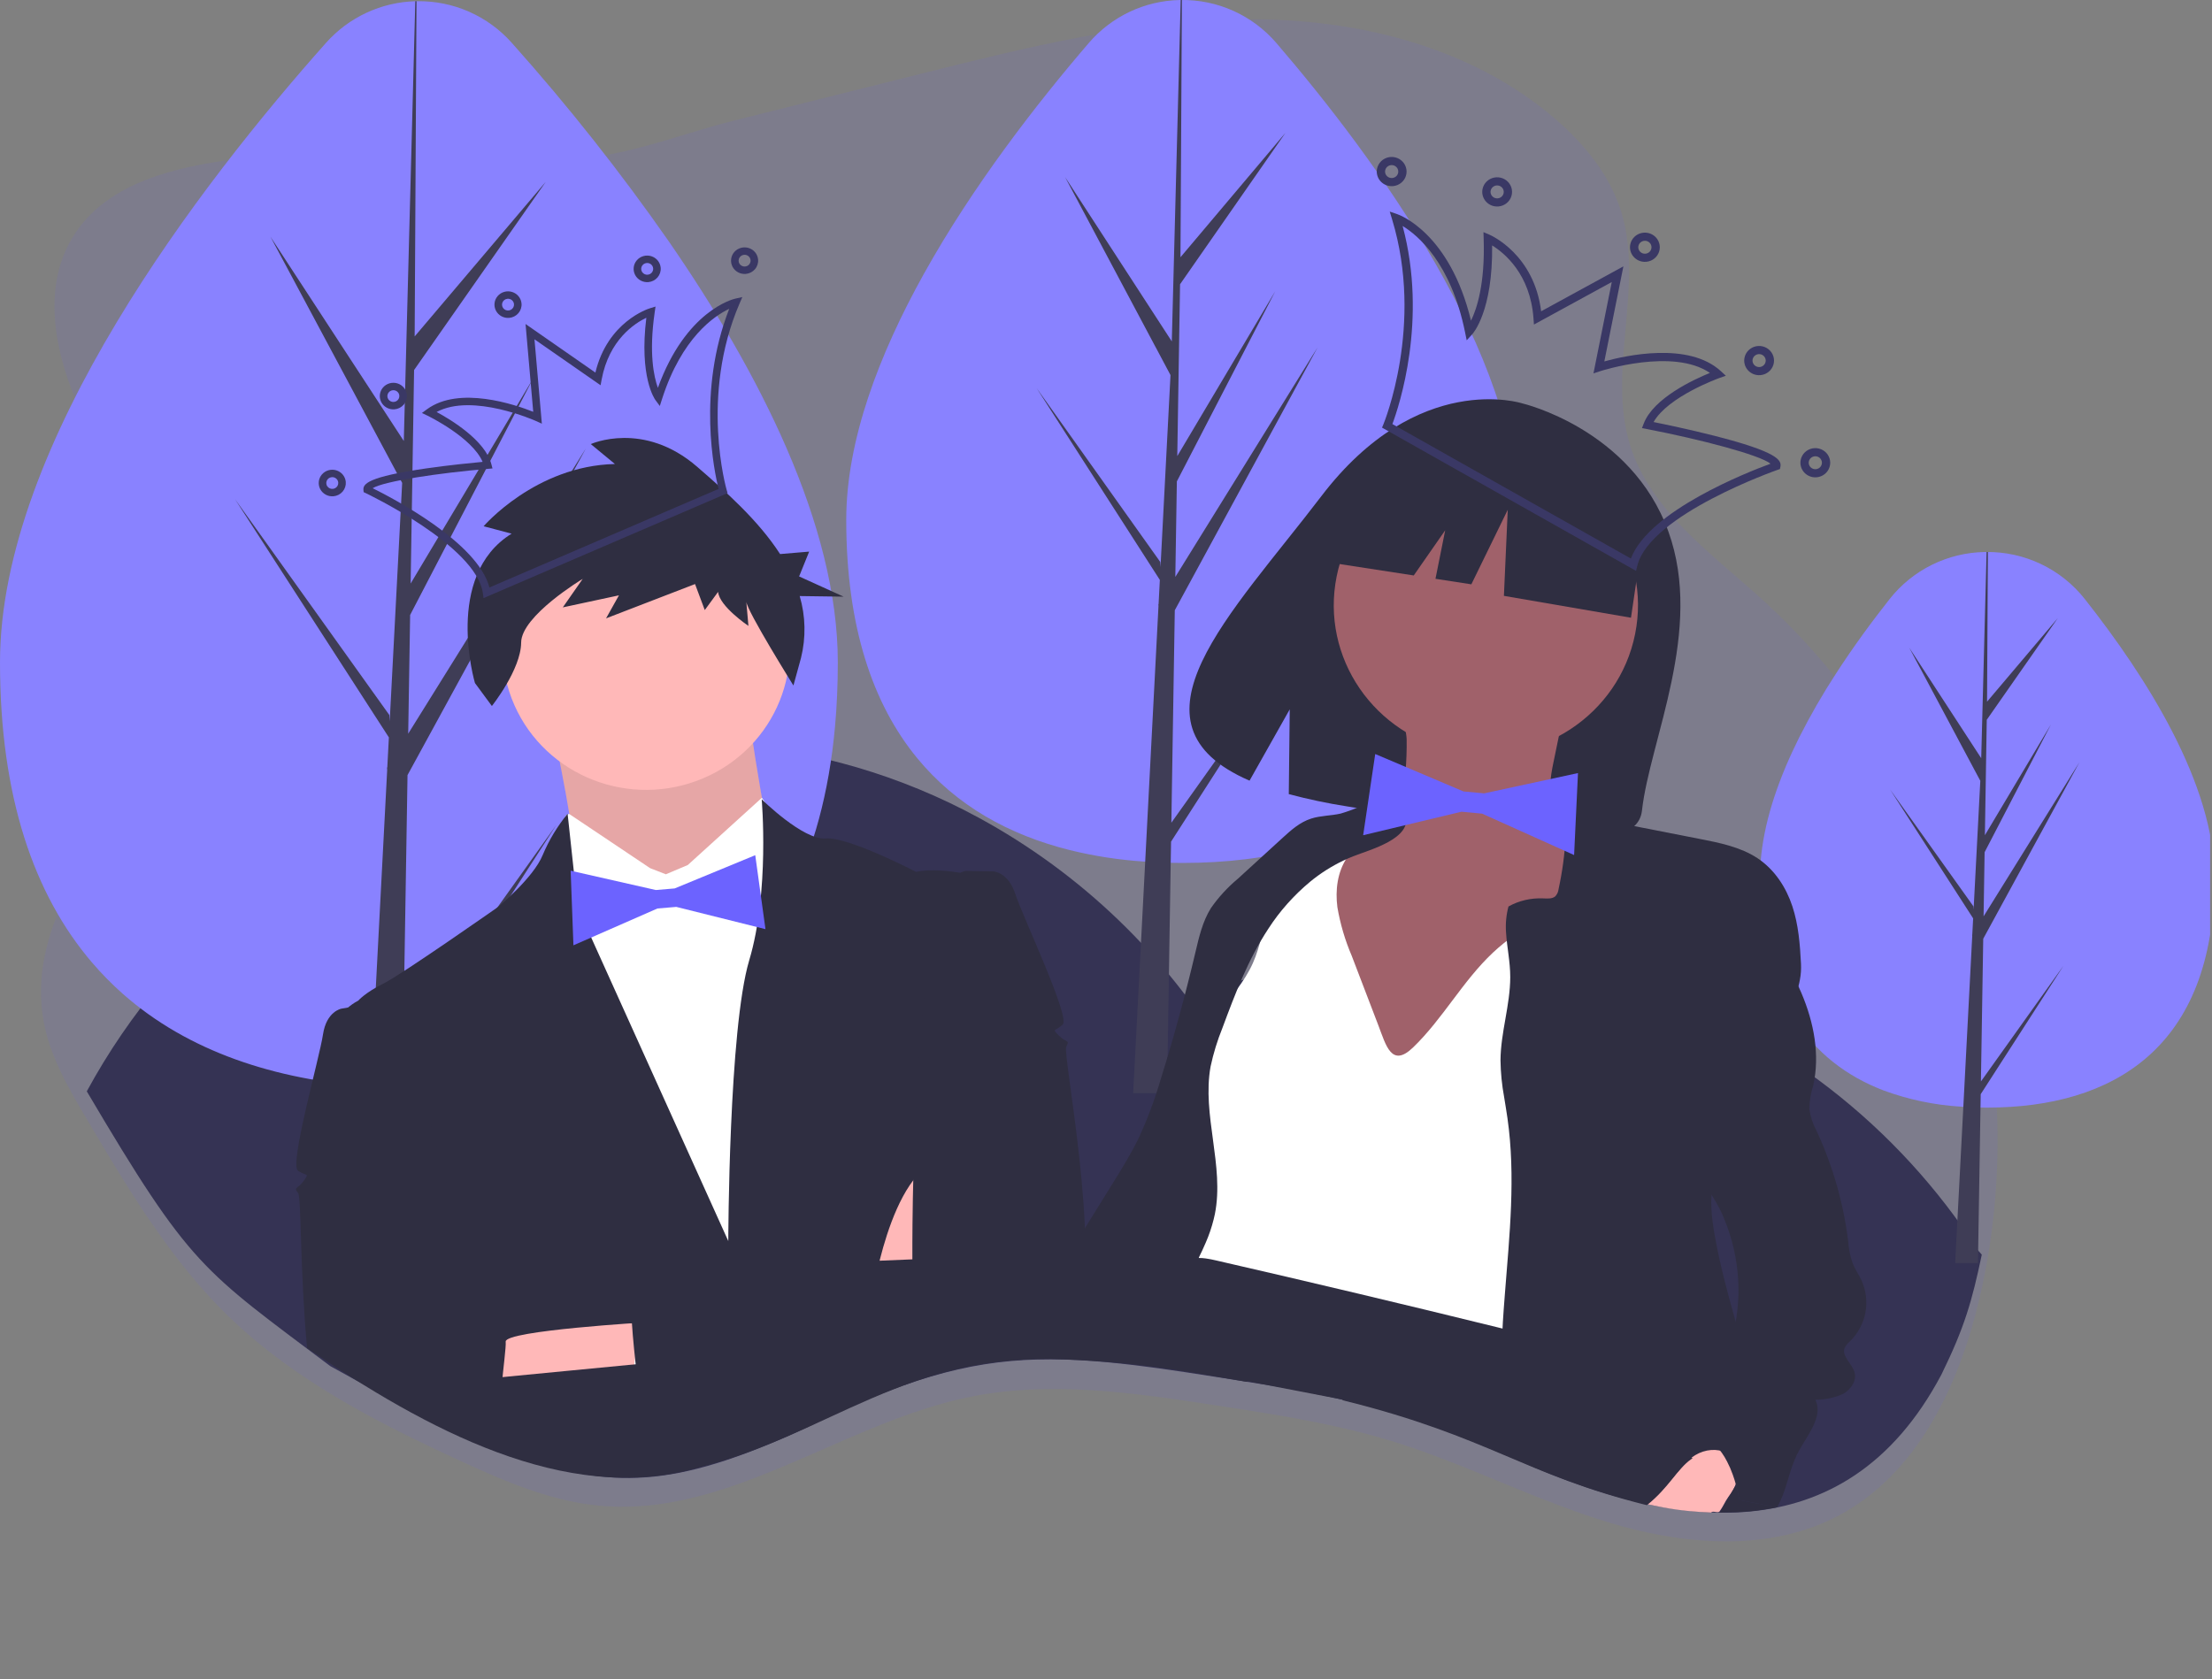 <svg width="1122" height="852" viewBox="0 0 1122 852" fill="none" xmlns="http://www.w3.org/2000/svg">
<rect x="0" y="0" width="1122" height="852" fill="#808080" stroke="none"/>
<g clip-path="url(#clip0)">
<path opacity="0.1" d="M1004.08 658.708C994.67 698.867 976.169 739.96 942.575 762.86C941.352 763.71 940.091 764.522 938.84 765.316C936.972 766.456 935.104 767.558 933.236 768.594C932.751 768.865 932.302 769.117 931.779 769.37C927.691 771.48 923.466 773.314 919.134 774.861C887.1 786.414 850.321 782.65 817.232 772.769C811.031 770.901 804.885 768.875 798.806 766.68C793.977 764.952 789.186 763.131 784.404 761.263H784.292C783.536 760.973 782.77 760.675 782.023 760.329L779.539 759.395C775.13 757.639 770.731 755.852 766.342 754.034C761.168 751.914 756.003 749.776 750.839 747.665C735.98 741.594 721.046 735.748 705.702 731.05C699.323 729.098 692.869 727.314 686.388 725.764C667.046 721.029 647.359 717.742 627.653 714.669L617.445 713.1C607.078 711.503 596.646 709.915 586.195 708.552C575.324 707.132 564.425 705.955 553.508 705.302C532.961 704.041 512.414 704.582 492.26 708.636C476.944 711.718 462.019 716.78 447.282 722.645C399.875 741.492 354.421 768.482 304.39 763.925C279.454 761.655 255.984 751.531 233.252 741.043C200.63 726.007 168.082 709.7 139.653 688.136C131.628 682.085 123.969 675.564 116.716 668.607C116.51 668.43 116.314 668.234 116.118 668.047L115.95 667.879L115.726 667.664L115.361 667.309C110.001 662.079 104.911 656.597 100.036 650.919L95.646 645.689C88.604 637.096 82.029 628.103 75.763 618.885L73.755 615.971L72.606 614.252C68.696 608.35 64.879 602.376 61.156 596.33C55.422 587.056 49.855 577.651 44.345 568.312C34.922 552.435 25.321 536.035 22.071 517.88C20.181 507.005 20.384 495.869 22.668 485.07C23.52 480.925 24.592 476.829 25.881 472.799C26.077 472.21 26.255 471.64 26.46 471.061C28.647 464.622 31.223 458.322 34.174 452.196C54.469 409.468 90.565 368.534 89.277 321.305C88.259 284.881 65.097 253.529 47.539 221.607C29.981 189.686 17.952 148.555 38.2 118.249C55.328 92.528 89.09 84.627 119.742 80.695C150.944 76.616 182.376 74.538 213.845 74.475C237.688 74.391 260.336 79.864 283.703 80.639C312.3 81.573 343.989 68.283 371.493 61.382C403.371 53.4 435.212 45.424 467.016 37.454C521.39 23.837 576.389 10.183 632.434 9.791C688.48 9.399 746.552 23.8 788.981 60.42C803.513 72.981 816.223 88.391 822.089 106.687C834.286 144.745 815.037 187.444 826.758 225.642C836.891 258.545 867.207 280.128 892.778 303.159C989.562 390.435 1033.84 531.87 1004.08 658.708Z" fill="#6C63FF"/>
<path d="M496.353 414.816C336.669 328.028 130.778 393.925 44.025 553.674C96.916 643.252 102.392 643.997 167.539 693.086C204.038 713.452 224.851 723.274 262.314 739.251C310.202 754.389 339.936 756.316 408.452 724.576C506.285 675.659 540.527 686.971 659.761 705.315L668.321 707.455V704.125C668.331 644.884 652.361 586.737 622.094 535.819C591.828 484.9 548.387 443.096 496.353 414.816Z" fill="#353354"/>
<path d="M829.985 499.903C758.497 476.145 681.023 477.544 610.441 503.866C596.782 508.977 579.365 514.967 559.176 521.767L664.652 706.538C709.702 715.953 733.498 725.156 775.326 743.225C845.949 773.734 935.221 790.919 984.749 697.366C996.488 673.425 1000.27 660.138 1005.23 636.526L1003.4 634.456C962.668 571.142 901.472 523.66 829.985 499.903Z" fill="#353354"/>
<path d="M424.962 336.023C424.962 347.423 424.488 358.304 423.542 368.666C411.308 503.882 321.47 552.144 212.481 552.144C209.747 552.144 207.043 552.114 204.34 552.038C198.902 551.932 193.51 551.675 188.194 551.297C139.272 547.835 95.411 533.426 62.349 504.26C56.704 499.273 51.419 493.892 46.535 488.157C17.415 454.002 0 404.56 0 336.023C0 224.636 102.706 92.187 165.311 21.804C171.046 15.334 178.05 10.114 185.887 6.469C193.724 2.825 202.226 0.834 210.865 0.622H211.469C220.552 0.457 229.563 2.266 237.88 5.923C246.198 9.58 253.625 14.998 259.65 21.804C288.159 53.713 314.724 87.309 339.202 122.411C384.68 188.258 424.962 266.275 424.962 336.023Z" fill="#8982FF"/>
<path d="M204.535 527.198L282.171 418.575L204.338 539.117L204.142 551.581L202.407 658.467L201.774 697.671H180.335L181.814 669.359L188.015 550.841L196.388 390.717L196.312 389.463L196.463 389.236L196.523 387.952L197.248 374.114L119.234 253.284L197.489 362.768L197.67 365.971L203.991 244.99L140.778 126.804L137.202 120.127L141.442 126.623L204.821 223.734L205.757 187.612L207.476 122.106L210.66 0.611H211.263L210.599 122.106L210.328 170.691L251.515 122.106L276.815 92.268L255.935 122.106L210.041 187.717L208.291 296.053L270.373 192.099L208.035 311.992L207.054 372.225L297.167 227.511L213.662 380.504L206.707 393.24L204.535 527.198Z" fill="#3F3D56"/>
<path d="M770.434 263.75C770.434 273.347 770.017 282.485 769.183 291.164C758.962 399.201 687.039 437.802 599.83 437.802C597.644 437.802 595.459 437.772 593.303 437.726C588.931 437.636 584.61 437.429 580.338 437.106C567.599 436.278 554.957 434.323 542.56 431.263C511.747 423.573 485.034 408.692 465.286 384.699C442.704 357.255 429.242 317.897 429.242 263.75C429.242 223.545 445.809 179.933 468.618 138.941C493.521 94.179 525.872 52.55 552.208 21.882C557.942 15.182 565.018 9.772 572.974 6.003C580.93 2.234 589.588 0.191 598.383 0.008H598.986C608.17 -0.138 617.273 1.746 625.651 5.526C634.03 9.306 641.477 14.89 647.467 21.882C697.938 80.631 770.434 179.646 770.434 263.75Z" fill="#8982FF"/>
<path d="M594.15 417.401L656.307 329.997L594 426.998L593.835 437.034L593.129 480.789L592.664 510.352L591.943 554.59H574.778L576.79 515.883L579.448 464.753L580.92 436.414L587.618 307.568L587.573 306.571L587.678 306.389L588.309 294.208L525.852 196.965L588.504 285.079L588.654 287.663L593.715 190.299L586.011 175.805H585.996L540.238 89.822L594.376 173.205L598.896 0H599.496L598.776 130.509L652.012 67.408L598.565 144.217L597.965 181.004L597.154 231.394L620.761 191.66L646.861 147.739L623.449 192.99L596.943 244.226L596.163 292.696L649.489 206.622L668.321 176.243L651.276 207.62L595.892 309.609L594.15 417.401Z" fill="#3F3D56"/>
<path d="M1123.24 445.2C1123.24 531.724 1071.64 561.928 1007.98 561.928C1006.51 561.928 1005.04 561.913 1003.57 561.883C1000.62 561.807 997.704 561.687 994.815 561.46C981.331 560.667 968.04 557.888 955.374 553.212C918.172 538.962 892.725 505.969 892.725 445.2C892.73 441.321 892.952 437.444 893.391 433.589C895.524 414.182 902.725 393.931 912.559 374.253C918.197 363.071 924.449 352.207 931.288 341.712C940.003 328.231 949.367 315.459 958.46 303.954C964.211 296.647 971.525 290.711 979.868 286.576C988.211 282.442 997.374 280.214 1006.69 280.054C1006.9 280.054 1007.11 280.038 1007.34 280.054C1016.98 279.922 1026.53 282.01 1035.23 286.155C1043.93 290.301 1051.56 296.392 1057.51 303.954C1088.75 343.507 1123.24 397.867 1123.24 445.2Z" fill="#8982FF"/>
<path d="M1004.79 548.665L1046.66 489.967L1004.68 555.118L1004.57 561.858L1003.39 634.337L1003.28 640.806H991.724L992.866 618.928L995.872 561.436L1000.38 474.904L1000.34 474.226L1000.41 474.105L1000.85 465.933L958.762 400.616L1000.97 459.796L1001.07 461.53L1004.48 396.138L968.457 328.649L1004.94 384.679L1007.67 280.054C1007.88 280.054 1008.09 280.038 1008.32 280.054L1007.9 355.986L1043.77 313.602L1007.75 365.183L1006.8 423.745L1040.3 367.55L1006.66 432.355L1006.14 464.908L1054.76 386.699L1005.96 476.261L1004.79 548.665Z" fill="#3F3D56"/>
<path d="M278.466 359.849C278.466 359.849 291.514 421.032 289.932 424.94C288.35 428.848 335.942 489.011 335.942 489.011L389.908 424.075C389.908 424.075 375.385 346.03 378.878 341.961C382.37 337.893 278.466 359.849 278.466 359.849Z" fill="#FFB8B8"/>
<path opacity="0.1" d="M278.466 359.849C278.466 359.849 291.514 421.032 289.932 424.94C288.35 428.848 335.942 489.011 335.942 489.011L389.908 424.075C389.908 424.075 375.385 346.03 378.878 341.961C382.37 337.893 278.466 359.849 278.466 359.849Z" fill="black"/>
<path d="M353.335 396.178C391.002 382.313 410.08 341.121 395.945 304.173C381.811 267.225 339.817 248.512 302.149 262.376C264.481 276.241 245.404 317.433 259.538 354.381C273.673 391.329 315.667 410.042 353.335 396.178Z" fill="#FFB8B8"/>
<path d="M337.739 443.564L329.771 440.46L288.788 412.997C288.788 412.997 284.965 412.146 285.948 423.387L286.931 434.628L265.486 453.419L299.234 707.254L463.495 693.43L435.313 437.239L395.146 417.972L386.455 404.743L348.871 438.852L337.739 443.564Z" fill="white"/>
<path d="M263.231 738.943L269.957 740.472L478.158 690.027L503.477 446.608C503.477 446.608 479.741 439.156 464.61 442.316C464.61 442.316 430.336 424.443 418.888 425.403C407.423 426.369 386.357 405.503 386.357 405.503C386.357 405.503 390.453 452.338 380.032 487.185C369.611 522.031 369.414 629.635 369.414 629.635L293.053 460.533L287.911 412.837C282.717 419.176 278.472 426.21 275.304 433.726C270.55 445.437 252.612 460.154 252.612 460.154C252.612 460.154 203.662 494.48 194.432 499.042C185.214 503.58 181.717 507.659 181.717 507.659L191.74 552.754L197.418 578.301L263.231 738.943Z" fill="#2F2E41"/>
<path d="M256.722 639.12C259.936 653.945 259.939 720.001 259.939 720.001L257.636 725.006L255.4 729.866L173.361 515.415C173.954 513.983 174.86 512.697 176.014 511.646C177.726 510.074 179.644 508.733 181.717 507.659L189.373 507.011C189.373 507.011 253.501 624.278 256.722 639.12Z" fill="#2F2E41"/>
<path d="M442.862 655.534C442.862 655.534 453.825 582.893 485.041 587.815C516.256 592.737 490.285 647.768 490.285 647.768L442.862 655.534Z" fill="#FFB8B8"/>
<path d="M328.754 670.799C328.754 670.799 256.009 675.035 256.501 680.655C256.993 686.276 250.556 722.676 256.286 722.194C262.016 721.712 305.783 716.141 305.947 718.015C306.11 719.888 329.358 721.706 329.358 721.706L328.754 670.799Z" fill="#FFB8B8"/>
<path d="M383.089 433.867L342.214 450.738L332.664 451.542L289.455 441.748L290.864 479.595L333.483 460.909L343.033 460.105L388.275 471.396L383.089 433.867Z" fill="#6C63FF"/>
<path d="M349.764 669.031C349.764 669.031 324.606 667.373 324.77 669.247C324.934 671.12 314.734 730.486 322.374 729.843C330.014 729.2 359.156 732.409 359.156 732.409L349.764 669.031Z" fill="white"/>
<path d="M503.64 442.077L490.224 441.861C461.452 443.28 462.786 638.916 462.786 638.916C462.786 638.916 330.451 644.314 322.76 646.071C315.07 647.829 326.244 721.364 326.244 721.364L332.02 742.916L353.727 744.751C421.599 727.63 459.203 686.051 540.794 689.72C542.48 684.011 544.422 677.566 546.729 670.359C558.708 632.933 538.876 534.807 540.841 531.077C542.805 527.347 540.865 529.196 537.08 525.374C533.295 521.551 535.187 523.463 539.068 519.763C542.95 516.064 518.684 464.889 514.995 453.544C511.306 442.2 503.64 442.077 503.64 442.077Z" fill="#2F2E41"/>
<path d="M173.128 511.746L186.338 509.428C214.982 506.312 246.317 699.48 246.317 699.48L348.29 689.652L353.727 744.752C286.773 763.706 215.758 724.838 155.762 683.913C152.221 646.256 152.835 607.446 151.254 605.367C148.692 601.996 150.916 603.516 154.015 599.152C157.114 594.787 155.565 596.969 151.116 593.93C146.666 590.89 162.083 536.607 163.832 524.839C165.58 513.071 173.128 511.746 173.128 511.746Z" fill="#2F2E41"/>
<path d="M259.506 270.744L245.305 266.991C245.305 266.991 271.629 236.323 311.907 235.407L299.672 225.303C299.672 225.303 326.356 213.161 353.651 236.842C367.999 249.291 384.623 263.944 395.687 281.096L410.435 279.855L405.336 292.449L427.936 302.711L405.634 302.403C408.64 312.652 408.862 323.494 406.278 333.854L402.452 347.783C402.452 347.783 378.983 310.172 378.553 305.26L379.627 317.54C379.627 317.54 364.889 307.647 364.245 300.279L357.485 309.507L352.547 296.315L307.407 313.722L313.951 302.037L285.479 308.145L295.565 293.688C295.565 293.688 264.411 312.392 264.34 326.006C264.27 339.62 249.498 358.182 249.498 358.182L240.912 346.534C240.912 346.534 224.811 292.221 259.506 270.744Z" fill="#2F2E41"/>
<path d="M245.266 303.444L244.927 300.968C241.641 276.911 185.989 250.407 185.428 250.142L184.442 249.677L184.348 248.608C184.081 245.556 186.309 241.939 216.305 237.626C227.985 235.948 239.827 234.782 244.795 234.323C239.454 221.862 217.063 210.99 216.824 210.876L214.015 209.526L216.516 207.683C232.914 195.603 261.2 205.236 270.472 208.92L266.576 164.382L302.008 189.02C308.141 163.319 328.702 156.7 329.605 156.423L332.505 155.529L332.078 158.481C329.071 179.221 331.668 191.162 333.7 196.771C347.841 157.646 371.825 151.773 372.875 151.534L376.532 150.703L375.074 154.096C354.916 201.012 368.454 248.13 368.593 248.6L369.061 250.184L245.266 303.444ZM189.025 247.692C198.948 252.594 242.395 275.208 248.252 298.052L364.485 248.046C362.347 239.539 353.534 198.556 369.881 156.684C362.409 160.207 345.824 171.244 335.824 202.402L334.677 205.973L332.442 202.939C332.09 202.461 324.141 191.262 327.845 161.203C321.952 164.019 308.929 172.391 305.174 192.553L304.633 195.455L271.103 172.14L274.847 214.948L271.85 213.588C271.515 213.437 239.673 199.224 221.464 209.018C228.563 212.842 246.068 223.353 249.243 235.512L249.805 237.663L247.55 237.853C222.5 239.961 194.577 244.17 189.025 247.692Z" fill="#3A3865"/>
<path d="M378.27 138.964C376.915 139.078 375.556 138.796 374.365 138.152C373.173 137.509 372.204 136.533 371.578 135.349C370.952 134.164 370.698 132.824 370.848 131.499C370.998 130.173 371.546 128.92 372.422 127.9C373.298 126.879 374.463 126.137 375.769 125.766C377.075 125.394 378.465 125.412 379.761 125.815C381.057 126.218 382.203 126.989 383.052 128.031C383.902 129.073 384.417 130.338 384.533 131.668C384.687 133.449 384.114 135.218 382.94 136.586C381.766 137.954 380.086 138.81 378.27 138.964V138.964ZM377.422 129.271C376.823 129.321 376.252 129.545 375.782 129.914C375.312 130.282 374.964 130.78 374.782 131.342C374.6 131.905 374.593 132.507 374.76 133.074C374.928 133.641 375.263 134.147 375.723 134.527C376.183 134.907 376.748 135.145 377.346 135.21C377.944 135.275 378.548 135.165 379.082 134.893C379.617 134.622 380.057 134.201 380.347 133.684C380.637 133.167 380.765 132.577 380.713 131.989C380.643 131.201 380.258 130.472 379.641 129.962C379.024 129.453 378.226 129.204 377.422 129.271V129.271Z" fill="#3A3865"/>
<path d="M328.859 143.124C327.504 143.238 326.145 142.956 324.954 142.312C323.762 141.669 322.793 140.693 322.167 139.509C321.541 138.324 321.287 136.985 321.437 135.659C321.587 134.333 322.135 133.081 323.011 132.06C323.887 131.04 325.052 130.297 326.358 129.926C327.664 129.555 329.053 129.572 330.35 129.975C331.646 130.378 332.792 131.149 333.641 132.191C334.491 133.233 335.006 134.499 335.122 135.828C335.276 137.61 334.703 139.379 333.529 140.747C332.355 142.114 330.675 142.97 328.859 143.124V143.124ZM328.011 133.431C327.412 133.482 326.841 133.705 326.371 134.074C325.901 134.443 325.553 134.94 325.371 135.502C325.189 136.065 325.182 136.668 325.349 137.235C325.516 137.801 325.852 138.307 326.312 138.687C326.772 139.067 327.337 139.305 327.935 139.37C328.533 139.435 329.137 139.325 329.671 139.053C330.206 138.782 330.646 138.361 330.936 137.844C331.226 137.327 331.354 136.737 331.302 136.149C331.232 135.361 330.847 134.632 330.23 134.123C329.613 133.613 328.815 133.364 328.011 133.431V133.431Z" fill="#3A3865"/>
<path d="M258.273 161.271C256.918 161.385 255.559 161.102 254.367 160.459C253.176 159.815 252.206 158.839 251.58 157.655C250.954 156.471 250.7 155.131 250.851 153.805C251.001 152.479 251.549 151.227 252.425 150.207C253.301 149.186 254.465 148.443 255.772 148.072C257.078 147.701 258.467 147.718 259.763 148.121C261.06 148.525 262.205 149.296 263.055 150.338C263.904 151.38 264.419 152.645 264.536 153.974C264.69 155.756 264.117 157.525 262.942 158.893C261.768 160.261 260.089 161.116 258.273 161.271ZM257.425 151.578C256.825 151.628 256.254 151.852 255.785 152.22C255.315 152.589 254.967 153.086 254.785 153.649C254.603 154.211 254.595 154.814 254.763 155.381C254.93 155.948 255.265 156.453 255.725 156.833C256.186 157.214 256.75 157.451 257.348 157.517C257.946 157.582 258.551 157.472 259.085 157.2C259.619 156.928 260.059 156.507 260.349 155.99C260.64 155.473 260.767 154.884 260.716 154.296C260.646 153.508 260.26 152.779 259.643 152.269C259.026 151.76 258.228 151.511 257.425 151.578V151.578Z" fill="#3A3865"/>
<path d="M169.127 251.777C167.772 251.891 166.413 251.608 165.222 250.965C164.031 250.321 163.061 249.345 162.435 248.161C161.809 246.977 161.555 245.637 161.705 244.311C161.856 242.985 162.404 241.733 163.279 240.712C164.155 239.692 165.32 238.949 166.626 238.578C167.933 238.207 169.322 238.224 170.618 238.627C171.915 239.031 173.06 239.802 173.909 240.844C174.759 241.885 175.274 243.151 175.391 244.48C175.544 246.262 174.971 248.031 173.797 249.399C172.623 250.767 170.944 251.622 169.127 251.777V251.777ZM168.279 242.084C167.68 242.134 167.109 242.358 166.639 242.726C166.169 243.095 165.822 243.592 165.64 244.155C165.458 244.717 165.45 245.32 165.617 245.887C165.785 246.454 166.12 246.959 166.58 247.339C167.04 247.719 167.605 247.957 168.203 248.022C168.801 248.088 169.406 247.977 169.94 247.706C170.474 247.434 170.914 247.013 171.204 246.496C171.495 245.979 171.622 245.39 171.571 244.802C171.501 244.013 171.115 243.285 170.498 242.775C169.881 242.266 169.083 242.017 168.279 242.084V242.084Z" fill="#3A3865"/>
<path d="M200.112 207.667C198.757 207.781 197.398 207.499 196.207 206.855C195.016 206.212 194.046 205.236 193.42 204.052C192.794 202.867 192.54 201.528 192.691 200.202C192.841 198.876 193.389 197.623 194.265 196.603C195.14 195.583 196.305 194.84 197.612 194.469C198.918 194.098 200.307 194.115 201.603 194.518C202.9 194.921 204.045 195.692 204.894 196.734C205.744 197.776 206.259 199.041 206.376 200.371C206.529 202.152 205.956 203.921 204.782 205.289C203.608 206.657 201.929 207.512 200.112 207.667V207.667ZM199.265 197.974C198.665 198.025 198.094 198.248 197.624 198.617C197.155 198.986 196.807 199.483 196.625 200.045C196.443 200.608 196.435 201.211 196.603 201.777C196.77 202.344 197.105 202.85 197.565 203.23C198.026 203.61 198.59 203.848 199.188 203.913C199.786 203.978 200.391 203.868 200.925 203.596C201.459 203.325 201.899 202.904 202.189 202.387C202.48 201.87 202.607 201.28 202.556 200.692C202.486 199.904 202.1 199.175 201.483 198.666C200.866 198.156 200.068 197.907 199.265 197.974Z" fill="#3A3865"/>
<path d="M846.264 269.669C827.462 217.577 772.197 204.661 772.197 204.661C772.197 204.661 719.284 187.386 670.222 251.741C624.492 311.724 566.883 367.045 633.808 396.057L654.199 359.876L653.716 402.882C663.547 405.508 673.516 407.605 683.58 409.163C759.056 421.25 829.867 438.094 832.858 411.251C836.834 375.568 864.355 319.793 846.264 269.669Z" fill="#2F2E41"/>
<path d="M710.537 408.626C709.621 413.904 708.47 419.436 704.895 423.483C697.808 431.505 684.66 430.375 675.487 436.006C665.839 441.928 662.48 453.91 659.898 464.782C657.198 476.149 654.485 487.903 656.606 499.387C658.037 505.764 660.22 511.955 663.112 517.836C666.501 525.435 669.94 533.012 673.428 540.567C675.252 544.795 677.412 548.877 679.886 552.774C686.785 563.056 697.66 570.108 708.792 575.79C715.984 579.461 723.882 582.764 731.935 581.835C737.33 580.883 742.506 578.988 747.218 576.24C753.73 572.938 760.347 569.564 765.593 564.542C773.766 556.72 777.797 545.732 781.302 535.072C791.668 503.549 799.699 471.334 805.334 438.677C806.204 435.167 806.265 431.512 805.512 427.977C803.096 419.708 792.912 416.079 788.672 408.549C785.047 402.112 786.434 394.19 787.921 386.982L791.706 368.631C792.181 367.115 792.176 365.494 791.692 363.98C791.153 363.112 790.445 362.356 789.608 361.756C788.77 361.156 787.821 360.725 786.813 360.486C775.553 356.346 763.908 353.297 752.043 351.379C742.424 349.822 724.236 345.499 714.921 349.129C706.467 352.423 713.238 367.331 713.502 375.022C713.671 386.292 712.677 397.551 710.537 408.626Z" fill="#A0616A"/>
<path d="M738.805 381.312C780.612 389.373 821.165 362.665 829.384 321.658C837.602 280.65 810.374 240.872 768.568 232.81C726.762 224.748 686.209 251.456 677.99 292.464C669.771 333.471 696.999 373.25 738.805 381.312Z" fill="#A0616A"/>
<path d="M685.657 484.966C682.249 477.018 679.8 468.706 678.359 460.199C677.26 451.653 678.348 442.547 683.131 435.323C675.885 429.09 664.023 430.719 656.622 436.775C649.221 442.831 645.463 452.137 643.081 461.298C640.7 470.459 639.373 479.965 635.503 488.623C626.942 507.78 606.771 520.996 601.41 541.241C596.137 561.158 606.708 581.432 609.829 601.78C611.655 614.44 610.896 627.329 607.595 639.698C606.56 643.697 605.378 648.254 607.71 651.688C608.963 653.276 610.564 654.568 612.395 655.467C643.529 673.46 679.457 681.425 714.726 689.141L772.98 701.885C776.437 702.982 780.143 703.085 783.658 702.18C789.544 700.034 791.666 693.089 792.966 687.063C804.166 635.167 812.338 582.695 820.504 530.258C823.464 511.251 826.432 492.133 826.052 472.91C825.956 468.015 825.301 462.466 821.298 459.541C817.909 457.066 813.244 457.346 809.073 458.005C789.601 461.125 771.543 469.943 757.268 483.304C741.894 497.758 731.953 516.735 716.81 531.366C705.821 541.983 703.029 530.345 699.154 520.218C694.658 508.466 690.159 496.716 685.657 484.966Z" fill="white"/>
<path d="M686.373 434.428C684.694 435.09 683.024 435.813 681.405 436.603C675.351 439.503 669.732 443.07 664.67 447.225C656.272 454.201 649.081 462.282 643.323 471.213C633.061 486.836 626.478 504.251 620.049 521.541C617.486 527.873 615.482 534.393 614.056 541.043C609.579 565.634 621.119 591.437 616.224 615.967C616.037 616.898 615.834 617.807 615.585 618.726C614.588 622.704 613.262 626.599 611.617 630.379C609.285 635.906 606.451 641.259 603.641 646.597C596.578 659.974 589.08 673.808 578.353 684.679C577.272 685.786 576.132 686.863 574.98 687.898L517.075 676.732C517.78 675.572 518.502 674.434 519.207 673.274C534.346 648.863 549.476 624.456 564.598 600.054C569.229 592.592 573.868 585.092 577.656 577.234C582.138 567.494 585.877 557.468 588.846 547.226C595.447 526.081 601.277 504.742 606.337 483.21C608.166 475.478 609.946 467.562 614.216 460.726C618.038 455.221 622.637 450.206 627.904 445.802C635.504 438.854 643.104 431.906 650.704 424.958C654.937 421.093 659.361 417.13 665.053 415.307C669.808 413.767 675.067 413.892 679.975 412.768C683.102 411.866 686.15 410.767 689.097 409.479C696.701 406.477 705.528 403.479 710.459 408.995C711.26 409.881 711.902 410.873 712.361 411.934C712.6 412.458 712.801 412.994 712.963 413.54C716.367 425.492 694.839 431.089 686.373 434.428Z" fill="#2F2E41"/>
<path d="M823.738 737.601L555.557 685.886C557.186 685.264 558.802 684.596 560.382 683.891C560.617 683.79 560.831 683.685 561.066 683.584C572.778 678.309 576.901 669.844 583.942 661.4C589.235 655.033 594.526 648.671 599.817 642.313C600.706 641.049 601.969 639.955 603.534 639.095C604.812 638.523 606.332 638.221 607.941 638.218C609.16 638.199 610.398 638.281 611.63 638.462C613.387 638.72 615.135 639.057 616.862 639.471C664.646 650.44 712.321 661.775 759.888 673.473C766.027 674.993 772.166 676.514 778.305 678.034C782.858 681.574 787.318 685.258 791.519 689.052C805.187 701.343 816.456 714.882 821.579 729.299C822.196 731.042 822.725 732.797 823.103 734.553C823.372 735.57 823.576 736.589 823.738 737.601Z" fill="#2F2E41"/>
<path d="M834.719 262.771L785.356 223.883L707.044 220.796L677.669 285.881L717.104 291.952L733.053 269.035L728.121 293.647L746.317 296.448L764.783 258.629L762.834 302.304L827.293 313.398L834.719 262.771Z" fill="#2F2E41"/>
<path d="M823.91 736.741L763.359 725.065C763.172 723.745 763.01 722.411 762.868 721.081C761.383 706.328 761.09 691.529 761.991 676.803C762.172 672.579 762.439 668.352 762.744 664.152C762.934 661.485 763.142 658.841 763.353 656.179C765.673 626.598 768.856 596.893 764.642 567.336C764.135 563.757 763.52 560.177 762.948 556.604C761.805 550.424 761.188 544.186 761.102 537.948C761.202 523.731 766.032 509.921 766.045 495.707C766.046 487.772 764.353 480.464 763.916 473.106C763.591 468.654 764.005 464.203 765.144 459.904C770.363 456.956 776.477 455.521 782.703 455.783C784.855 455.868 787.262 456.079 788.827 454.806C789.803 453.795 790.402 452.525 790.544 451.169C792.459 442.366 793.669 433.428 794.164 424.426C794.366 421.276 794.464 418.105 794.455 414.933C794.465 414.78 794.45 414.641 794.459 414.487C799.903 413.475 805.594 414.553 811.07 415.628C817.043 416.8 822.999 417.948 828.951 419.115C839.966 421.278 850.982 423.435 862 425.586C872.254 427.582 882.844 429.722 891.401 435.359C900.239 441.205 906.017 450.313 909.145 459.784C912.273 469.256 913.016 479.162 913.521 488.964C913.663 491.677 913.48 494.387 912.975 497.046C909.205 518.218 887.578 536.101 881.521 557.318C879.563 564.195 878.793 571.359 876.69 578.207C874.584 585.075 871.142 591.529 869.366 598.46C869.274 598.812 869.179 599.182 869.107 599.538C867.052 608.613 868.199 618.111 869.868 627.36C872.445 641.723 876.242 655.894 880.261 670.029C884.135 683.709 888.185 697.365 891.529 711.118C893.41 717.565 894.215 724.206 893.919 730.813C893.537 736.097 891.403 741.103 887.797 745.171C886.881 746.172 885.843 747.074 884.702 747.861L884.654 747.891C884.43 748.042 884.206 748.194 883.986 748.326L823.91 736.741V736.741Z" fill="#2F2E41"/>
<path d="M880.775 751.919C880.006 754.44 878.754 756.8 877.08 758.887C876.93 759.099 876.784 759.292 876.634 759.503C874.905 761.917 874.029 764.382 872.241 766.764C871.365 767.919 868.861 766.206 867.961 767.376C854.678 766.781 847.578 765.715 835.248 763.096C836.73 762.124 837.36 761.525 838.679 760.366C845.298 754.564 849.998 746.867 856.828 740.544C857.757 739.678 858.783 738.908 859.888 738.246C870.026 732.139 884.412 736.558 880.775 751.919Z" fill="#FFB8B8"/>
<path d="M901.365 764.716C902.058 763.526 902.684 762.3 903.239 761.045C903.694 760.064 904.103 759.095 904.474 758.098C906.928 751.534 908.296 744.6 911.347 738.273C915.677 729.208 925.196 719.329 920.827 710.16C925.656 710.161 930.409 709.164 934.75 707.24C938.891 705.014 941.971 700.365 940.613 695.991C939.265 691.678 934.013 687.984 935.667 683.806C936.334 682.509 937.281 681.36 938.448 680.431C942.515 676.392 945.219 671.302 946.229 665.787C947.239 660.272 946.511 654.572 944.133 649.389C942.756 646.502 940.884 643.843 939.696 640.872C938.467 637.281 937.717 633.567 937.466 629.816C935.115 610.601 929.745 591.776 921.532 573.958C919.621 570.466 918.348 566.703 917.77 562.829C917.794 558.757 918.444 554.719 919.7 550.842C923.257 535.237 920.081 518.716 913.731 503.781C913.264 502.683 912.772 501.6 912.28 500.518C906.003 486.827 897.341 474.208 888.705 461.675C883.89 462.763 879.729 463.271 876.624 466.866C875.042 468.926 873.859 471.236 873.129 473.693C866.341 492.344 859.923 511.188 854.066 530.121C851.117 539.693 848.131 549.34 847.356 559.312C846.582 569.284 848.161 579.73 853.742 588.327C857.236 593.719 862.143 598.173 866.08 603.287C866.709 604.114 867.313 604.957 867.893 605.815C870.646 609.921 872.947 614.277 874.76 618.813C882.738 638.402 883.975 659.763 878.295 679.84C877.27 683.459 876.019 687.015 874.55 690.49C872.603 695.494 869.741 700.127 866.092 704.182C863.248 707.121 859.806 709.502 857.145 712.598C854.484 715.694 852.686 719.844 853.934 723.693C856.85 724.253 859.644 725.297 862.187 726.777C868.158 730.349 872.951 735.435 876.002 741.438C877.136 743.604 878.109 745.839 878.914 748.128C879.526 749.839 880.072 751.569 880.55 753.314C880.871 754.482 881.161 755.657 881.421 756.838C881.704 758.001 881.958 759.2 882.191 760.394C882.256 760.606 882.299 760.824 882.319 761.044L901.365 764.716Z" fill="#2F2E41"/>
<path d="M882.191 760.394C881.958 759.2 881.704 758.001 881.421 756.838C881.161 755.657 880.871 754.482 880.55 753.314L872.241 767.378C884.112 767.301 890.505 766.74 901.365 764.716L882.319 761.044C882.299 760.824 882.256 760.606 882.191 760.394Z" fill="#2F2E41"/>
<path d="M800.408 392.207L752.798 402.511L742.307 401.524L697.558 382.542L691.442 423.743L741.302 411.814L751.792 412.801L798.439 433.797L800.408 392.207Z" fill="#6C63FF"/>
<path d="M701.009 216.945L701.713 215.269C701.922 214.772 722.438 164.855 706.101 111.225L704.92 107.346L708.816 108.681C709.935 109.065 735.435 118.286 746.14 162.699C749.042 156.805 753.33 144.058 752.562 121.04L752.453 117.763L755.514 119.078C756.467 119.487 778.136 129.123 781.719 157.929L823.435 135.14L813.77 183.363C824.351 180.419 856.436 173.194 872.891 188.312L875.401 190.619L872.167 191.766C871.892 191.863 846.1 201.13 838.75 214.125C844.124 215.208 856.925 217.864 869.486 221.063C901.747 229.28 903.743 233.494 903.081 236.798L902.848 237.956L901.715 238.349C901.069 238.573 837.027 261.04 830.515 286.949L829.844 289.615L701.009 216.945ZM835.31 217.661L832.869 217.19L833.744 214.905C838.69 201.986 859.098 192.544 867.321 189.193C848.609 176.362 812.082 188.177 811.698 188.303L808.256 189.439L817.546 143.09L778.069 164.655L777.83 161.42C776.173 138.946 762.956 128.274 756.857 124.509C757.257 157.793 747.209 169.105 746.767 169.587L743.955 172.641L743.136 168.605C735.989 133.382 719.202 119.383 711.462 114.66C724.246 162.333 709.639 206.095 706.269 215.144L827.235 283.374C836.409 259.09 886.64 239.45 898.08 235.251C892.44 230.753 862.433 222.891 835.31 217.661Z" fill="#3A3865"/>
<path d="M698.485 85.61C698.773 84.171 699.49 82.848 700.545 81.809C701.6 80.769 702.945 80.06 704.411 79.771C705.877 79.482 707.397 79.625 708.78 80.183C710.163 80.742 711.346 81.689 712.179 82.907C713.012 84.125 713.459 85.557 713.462 87.024C713.466 88.491 713.026 89.925 712.198 91.147C711.37 92.368 710.191 93.321 708.811 93.885C707.431 94.449 705.911 94.6 704.444 94.317C702.478 93.935 700.746 92.805 699.629 91.172C698.512 89.54 698.1 87.54 698.485 85.61V85.61ZM702.621 86.408C702.493 87.044 702.561 87.704 702.816 88.303C703.07 88.902 703.5 89.413 704.051 89.772C704.602 90.132 705.249 90.323 705.91 90.321C706.572 90.32 707.218 90.126 707.767 89.764C708.316 89.403 708.744 88.889 708.996 88.289C709.247 87.689 709.312 87.029 709.182 86.393C709.051 85.757 708.731 85.173 708.262 84.716C707.794 84.258 707.197 83.947 706.548 83.821C705.678 83.655 704.775 83.833 704.039 84.318C703.303 84.803 702.793 85.554 702.621 86.408V86.408Z" fill="#3A3865"/>
<path d="M751.984 95.927C752.272 94.487 752.989 93.165 754.044 92.125C755.099 91.086 756.444 90.377 757.91 90.087C759.376 89.798 760.896 89.942 762.279 90.5C763.662 91.058 764.844 92.006 765.678 93.223C766.511 94.441 766.958 95.874 766.961 97.34C766.965 98.807 766.524 100.242 765.697 101.463C764.869 102.684 763.69 103.637 762.31 104.201C760.93 104.766 759.41 104.916 757.943 104.633C755.977 104.252 754.245 103.121 753.128 101.489C752.011 99.856 751.599 97.856 751.984 95.927V95.927ZM756.12 96.724C755.992 97.361 756.06 98.02 756.314 98.619C756.569 99.218 756.999 99.73 757.55 100.089C758.1 100.448 758.747 100.639 759.409 100.638C760.07 100.636 760.717 100.442 761.266 100.081C761.815 99.719 762.243 99.206 762.494 98.606C762.746 98.006 762.811 97.346 762.68 96.71C762.55 96.074 762.23 95.49 761.761 95.032C761.292 94.574 760.696 94.263 760.047 94.138C759.176 93.971 758.274 94.15 757.538 94.635C756.802 95.119 756.292 95.871 756.12 96.724V96.724Z" fill="#3A3865"/>
<path d="M826.927 124.005C827.216 122.566 827.933 121.243 828.988 120.203C830.042 119.164 831.388 118.455 832.854 118.165C834.319 117.876 835.84 118.02 837.222 118.578C838.605 119.136 839.788 120.084 840.621 121.302C841.455 122.519 841.901 123.952 841.905 125.419C841.908 126.885 841.468 128.32 840.64 129.541C839.812 130.762 838.634 131.715 837.254 132.28C835.874 132.844 834.354 132.994 832.887 132.711C830.92 132.33 829.189 131.199 828.071 129.567C826.954 127.935 826.543 125.934 826.927 124.005V124.005ZM831.063 124.802C830.936 125.439 831.003 126.098 831.258 126.697C831.512 127.296 831.942 127.808 832.493 128.167C833.044 128.526 833.691 128.717 834.353 128.716C835.014 128.714 835.66 128.521 836.209 128.159C836.759 127.797 837.186 127.284 837.438 126.684C837.69 126.084 837.754 125.424 837.624 124.788C837.493 124.152 837.174 123.568 836.705 123.11C836.236 122.652 835.639 122.341 834.99 122.216C834.12 122.049 833.218 122.228 832.482 122.713C831.745 123.198 831.235 123.949 831.063 124.802V124.802Z" fill="#3A3865"/>
<path d="M913.371 233.331C913.659 231.892 914.376 230.569 915.431 229.529C916.486 228.49 917.831 227.781 919.297 227.492C920.763 227.202 922.283 227.346 923.666 227.904C925.049 228.462 926.231 229.41 927.065 230.628C927.898 231.845 928.345 233.278 928.348 234.745C928.352 236.211 927.912 237.646 927.084 238.867C926.256 240.088 925.077 241.042 923.697 241.606C922.317 242.17 920.797 242.32 919.33 242.037C917.364 241.656 915.632 240.525 914.515 238.893C913.398 237.261 912.986 235.26 913.371 233.331V233.331ZM917.507 234.128C917.379 234.765 917.447 235.425 917.702 236.023C917.956 236.622 918.386 237.134 918.937 237.493C919.488 237.852 920.135 238.043 920.796 238.042C921.458 238.04 922.104 237.847 922.653 237.485C923.202 237.123 923.63 236.61 923.882 236.01C924.133 235.41 924.198 234.75 924.068 234.114C923.937 233.478 923.617 232.894 923.148 232.436C922.68 231.978 922.083 231.667 921.434 231.542C920.564 231.375 919.661 231.554 918.925 232.039C918.189 232.524 917.679 233.275 917.507 234.128V234.128Z" fill="#3A3865"/>
<path d="M884.861 181.506C885.149 180.066 885.866 178.743 886.921 177.704C887.976 176.664 889.322 175.955 890.788 175.666C892.254 175.376 893.774 175.52 895.157 176.078C896.54 176.636 897.723 177.584 898.556 178.802C899.39 180.02 899.837 181.452 899.84 182.919C899.843 184.386 899.403 185.821 898.575 187.042C897.747 188.263 896.568 189.217 895.188 189.781C893.808 190.345 892.288 190.495 890.821 190.212C888.854 189.831 887.123 188.7 886.005 187.068C884.888 185.436 884.477 183.435 884.861 181.506V181.506ZM888.997 182.303C888.869 182.94 888.937 183.6 889.192 184.199C889.446 184.798 889.876 185.309 890.427 185.669C890.978 186.028 891.625 186.219 892.287 186.218C892.948 186.216 893.595 186.023 894.144 185.661C894.693 185.299 895.121 184.786 895.373 184.185C895.625 183.585 895.689 182.925 895.559 182.289C895.428 181.653 895.108 181.069 894.639 180.611C894.17 180.153 893.573 179.842 892.924 179.717C892.054 179.55 891.152 179.729 890.415 180.214C889.679 180.698 889.169 181.45 888.997 182.303Z" fill="#3A3865"/>
<path d="M835.248 763.096C846.254 754.23 850.229 745.058 857.566 739.861L798.867 711.428L709.594 700.422L682.384 710.205C755.759 728.549 772.88 747.504 835.248 763.096Z" fill="#2F2E41" stroke="#2F2E41"/>
<path d="M540.832 689.722C577.52 691.251 600.143 695.531 632.245 701.034L649.06 689.722C621.85 681.366 567.186 664.592 566.208 664.347C565.229 664.102 545.826 670.156 536.246 673.213L540.832 689.722Z" fill="#2F2E41"/>
</g>
<defs>
<clipPath id="clip0">
<rect width="1121.04" height="851.8" fill="white"/>
</clipPath>
</defs>
</svg>
